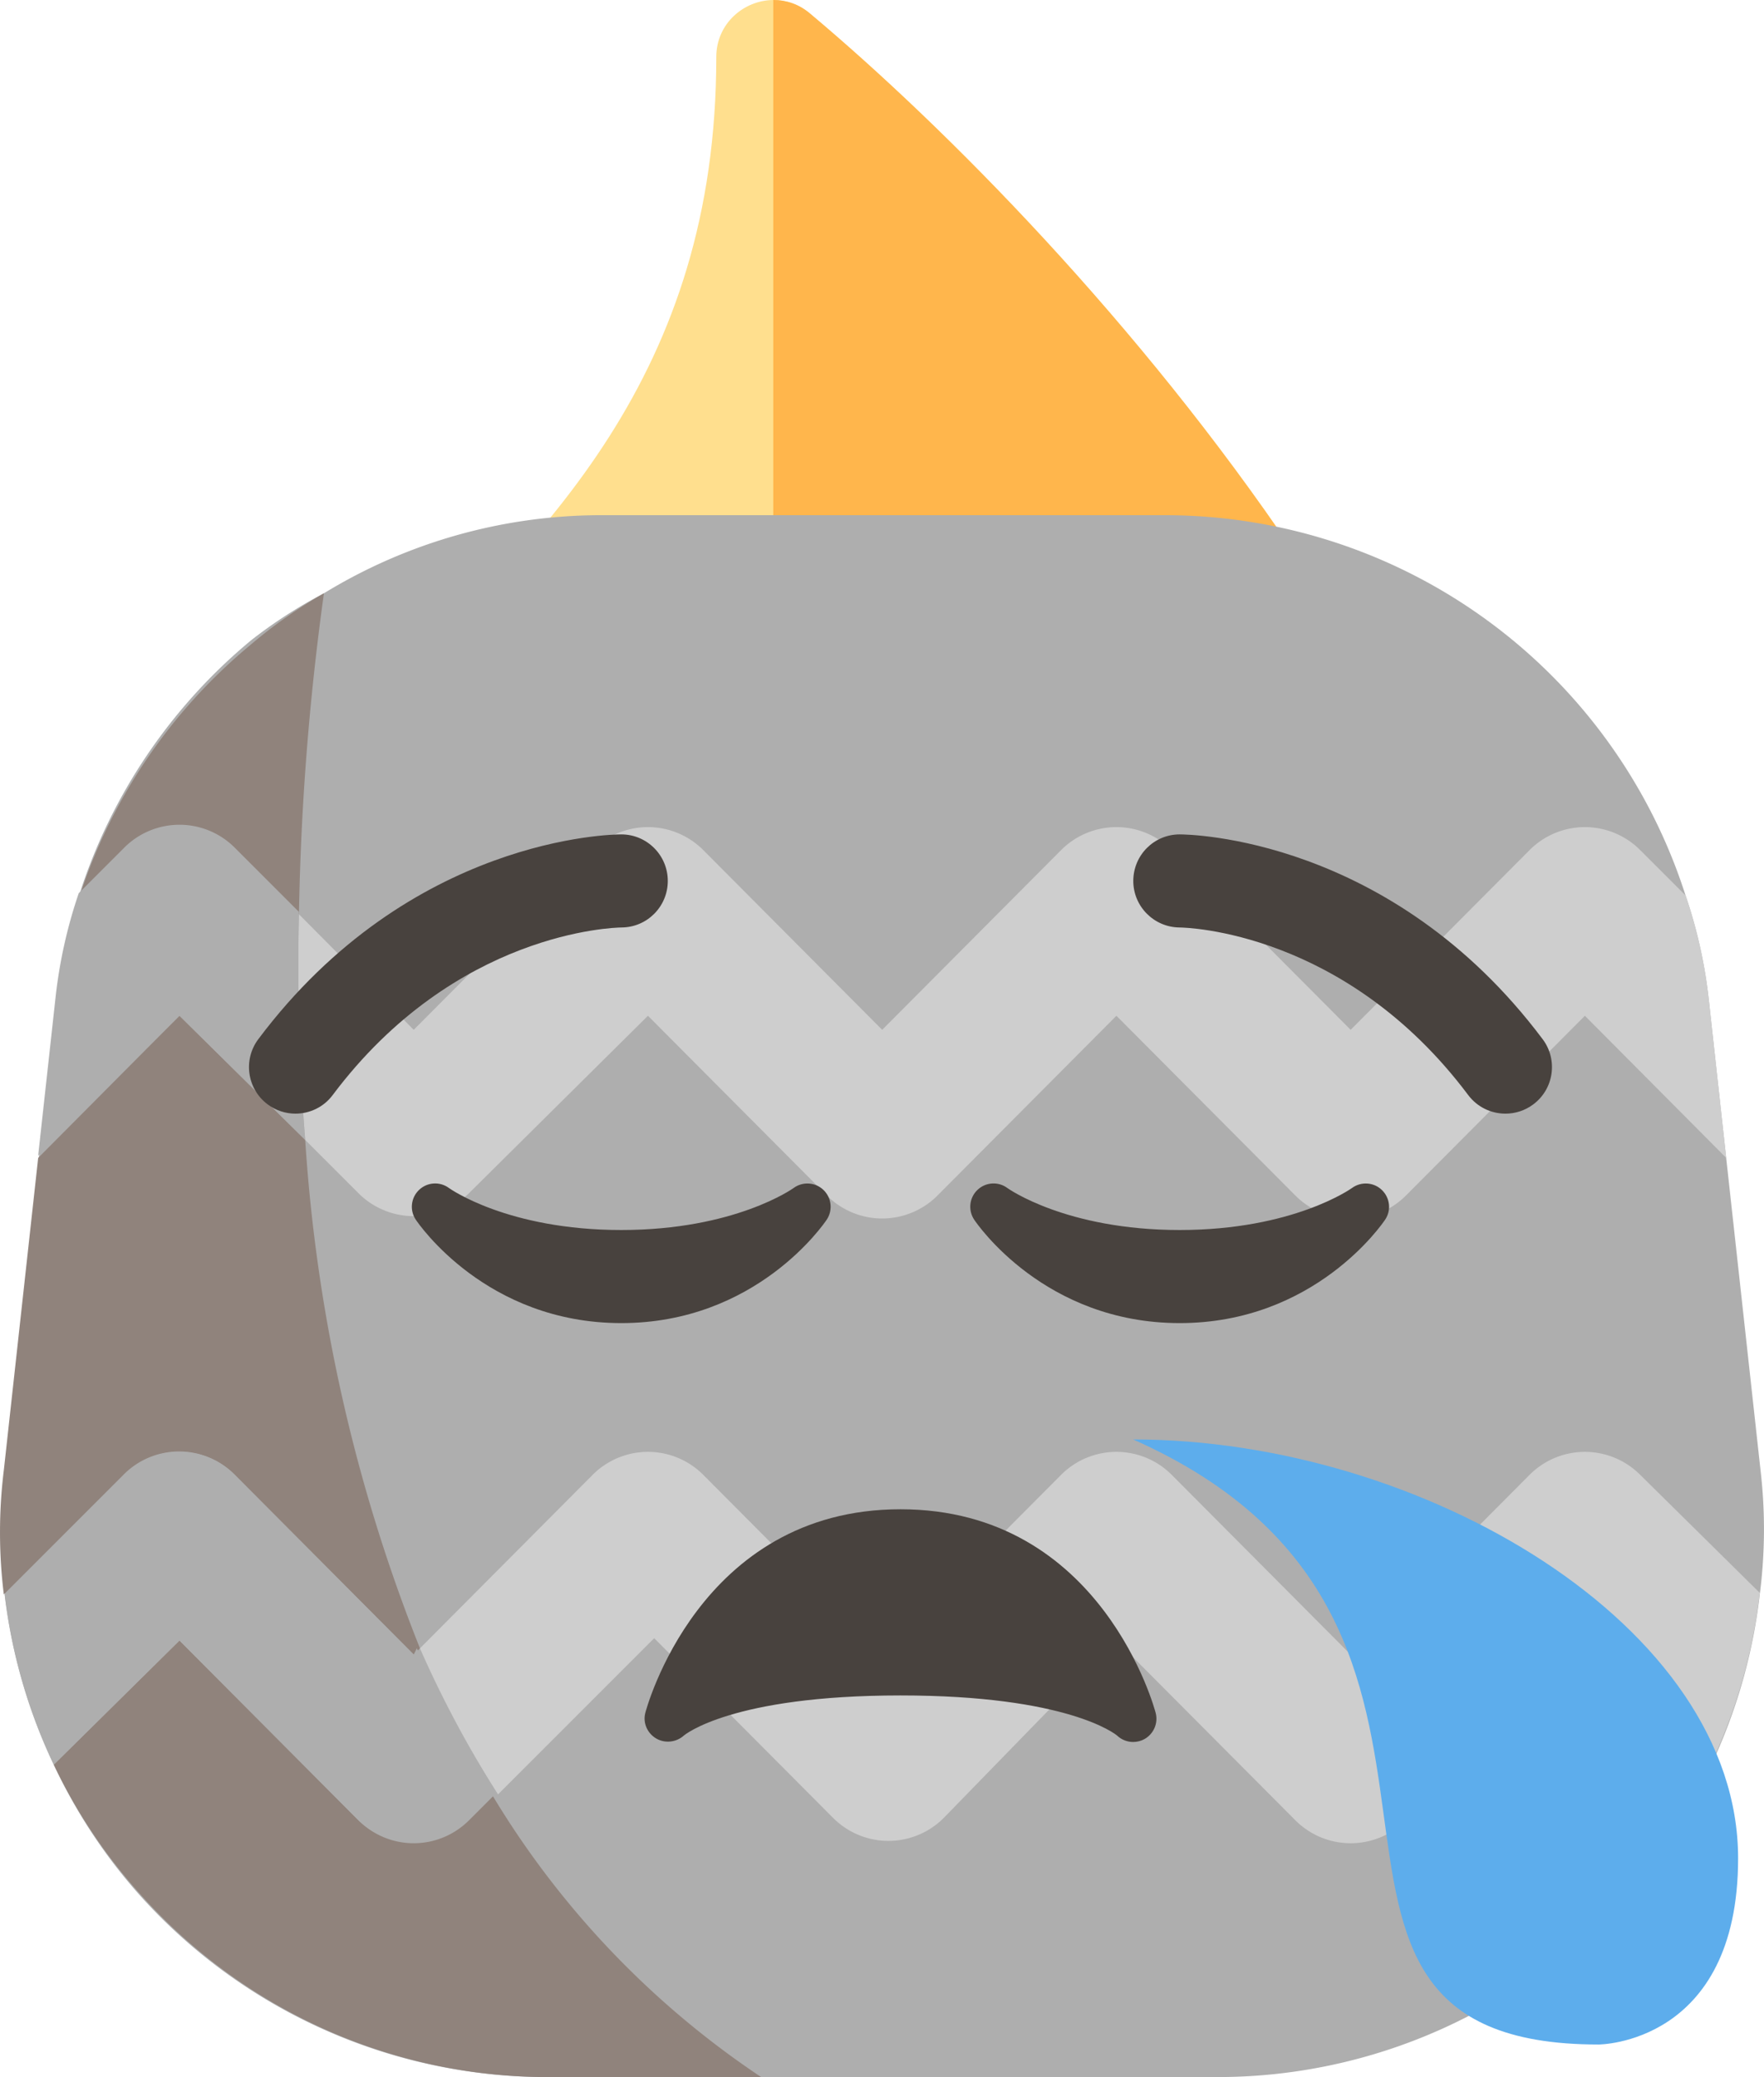 <svg version="1.1" viewBox="0 0 1000 1177.2" xmlns="http://www.w3.org/2000/svg"><g stroke-width="44.262"><path d="m459.17 7.614c-6.33-5.311-13.633-7.657-20.759-7.613-16.598 0.089-32.356 13.234-32.356 32.356 0 358.7-388 373.39-388 715.67 0 208.92 199.89 344.58 208.39 350.25 24.964 16.643 57.231-6.949 48.998-35.764-50.68-177.49-44.926-361.8 91.844-486.79-24.477 90.294-2.877 163.28 71.085 195.37 54.885 23.857 126.72 19.874 186.17 10.933 66.57 58.736 18.944 194.93-21.069 274.91-14.784 29.567 19.475 59.665 46.873 41.385 144.91-96.58 222.37-217.86 230.21-360.43 15.802-287.53-266.32-600.19-421.37-730.23z" fill="#ffdf8e"/><path d="m880.54 737.89c-7.834 142.57-85.293 263.85-230.21 360.43-27.398 18.28-61.613-11.818-46.873-41.385 40.013-79.981 87.639-216.18 21.069-274.91-59.444 8.941-131.24 12.88-186.17-10.933v-771.09c7.126-0.044 14.474 2.302 20.759 7.613 155.05 130.09 437.18 442.71 421.37 730.23z" fill="#ffb64c"/><path d="m997.61 903.7a309.83 309.83 0 0 1-27.885 97.376 304.97 304.97 0 0 1-48.688 73.032 309.83 309.83 0 0 1-230.61 103.13h-380.65a309.83 309.83 0 0 1-230.61-103.13 304.97 304.97 0 0 1-48.688-73.918 309.83 309.83 0 0 1-27.885-97.376 287.7 287.7 0 0 1 0-70.377l29.213-265.57a275.75 275.75 0 0 1 13.279-60.196 309.83 309.83 0 0 1 97.376-143.85 270.44 270.44 0 0 1 41.164-26.557 301.42 301.42 0 0 1 155.8-44.262h321.34a309.83 309.83 0 0 1 294.78 215.56 275.75 275.75 0 0 1 13.279 60.196l29.213 265.57a287.7 287.7 0 0 1-0.443 70.377z" fill="#aeaeae"/><path d="m133.18 835.98 101.36 101.8 3.541-3.541a940.57 940.57 0 0 1-65.065-288.15l-71.262-70.377-80.114 80.557-19.475 177.05a287.7 287.7 0 0 0 0 70.377l67.721-67.721a44.262 44.262 0 0 1 63.295 0zm69.934 195.64-101.36-101.8-71.262 70.377a304.97 304.97 0 0 0 48.688 73.032 309.83 309.83 0 0 0 230.61 104.02h121.72a504.59 504.59 0 0 1-152.7-160.23l-14.606 14.606a44.262 44.262 0 0 1-61.082 0zm-69.934-549.73 36.295 36.295a1504.9 1504.9 0 0 1 14.164-181.92 270.44 270.44 0 0 0-41.606 29.213 309.83 309.83 0 0 0-97.376 143.85l25.672-25.672a44.262 44.262 0 0 1 62.852-1.77z" fill="#90837c"/><path d="m173.01 646.09 30.098 30.098a44.262 44.262 0 0 0 62.852 0l101.36-100.47 101.36 101.8a44.262 44.262 0 0 0 62.852 0l101.36-101.8 101.36 101.8a44.262 44.262 0 0 0 62.852 0l101.36-101.8 80.114 80.557-9.738-88.524a275.75 275.75 0 0 0-13.279-60.196l-25.672-25.672a44.262 44.262 0 0 0-62.852 0l-101.36 101.8-101.36-101.8a44.262 44.262 0 0 0-62.852 0l-101.36 101.8-101.36-101.8a44.262 44.262 0 0 0-62.852 0l-101.36 101.8-65.065-65.508a1272.1 1272.1 0 0 0 3.541 127.92z" fill="#cecece"/><path d="m173.01 646.09c-3.541-44.262-4.426-88.524-3.541-129.25l-36.295-36.295a44.262 44.262 0 0 0-62.852 0l-25.672 25.672a275.75 275.75 0 0 0-13.279 60.196l-9.738 88.524 80.114-79.229z" fill="#aeaeae"/><path d="m929.89 835.98a44.262 44.262 0 0 0-62.852 0l-101.36 101.8-101.36-101.8a44.262 44.262 0 0 0-62.852 0l-101.36 101.8-101.36-101.8a44.262 44.262 0 0 0-62.852 0l-97.819 98.262a609.05 609.05 0 0 0 44.262 82.77l88.524-88.524 101.36 101.8a44.262 44.262 0 0 0 62.852 0l97.819-100.47 101.36 101.8a44.262 44.262 0 0 0 62.852 0l101.36-101.8 71.262 70.377a309.83 309.83 0 0 0 27.885-97.376z" fill="#cecece"/><path d="m234.54 937.78-101.36-101.8a44.262 44.262 0 0 0-62.852 0l-67.721 67.721a309.83 309.83 0 0 0 27.885 96.491l71.262-70.377 101.36 101.8a44.262 44.262 0 0 0 62.852 0l14.606-14.606a609.05 609.05 0 0 1-44.262-82.77z" fill="#aeaeae"/></g><path d="m655.17 970.94c-0.29-1.161-30.205-115.52-144.69-115.52s-144.4 114.36-144.69 115.52c-1.398 5.619 1.161 11.37 6.12 14.351 4.959 2.954 11.422 2.269 15.722-1.583 0.237-0.211 26.723-22.766 122.85-22.766 94.703 0 121.8 21.895 122.82 22.766 2.506 2.374 5.777 3.614 9.075 3.614 2.216 0 4.458-0.554 6.489-1.688 5.17-2.954 7.756-8.943 6.305-14.694zm-205.29-297.59c-0.343 0.237-33.291 23.795-97.684 23.795-64.419 0-97.341-23.557-97.605-23.742-5.118-3.851-12.293-3.482-16.989 0.976-4.669 4.405-5.487 11.554-1.899 16.909 1.609 2.374 39.965 58.616 116.49 58.616 76.501 0 114.88-56.242 116.49-58.642 3.535-5.329 2.744-12.398-1.873-16.83-4.643-4.458-11.844-4.854-16.936-1.082zm333.49 1.108c-4.616-4.458-11.792-4.907-16.962-1.108-0.317 0.237-33.291 23.795-97.658 23.795-64.393 0-97.341-23.557-97.605-23.742-5.091-3.851-12.293-3.482-16.989 0.976-4.669 4.405-5.461 11.554-1.899 16.909 1.609 2.374 39.965 58.616 116.49 58.616 76.501 0 114.88-56.242 116.49-58.642 3.561-5.302 2.744-12.372-1.873-16.804zm70.065-43.263c-8.046 0-15.933-3.64-21.13-10.552-69.669-92.883-159.89-94.941-163.71-94.967-14.509-0.158-26.221-12.029-26.142-26.512 0.079-14.535 11.792-26.248 26.301-26.248 4.854 0 119.68 1.319 205.76 116.07 8.758 11.66 6.384 28.2-5.276 36.932-4.748 3.561-10.288 5.276-15.801 5.276zm-685.93 0c-5.487 0-11.053-1.715-15.801-5.276-11.66-8.732-14.008-25.272-5.276-36.932 86.051-114.75 200.91-116.07 205.76-116.07 14.562 0 26.38 11.818 26.38 26.38 0 14.535-11.739 26.327-26.274 26.38-4.115 0.053-94.149 2.269-163.69 94.967-5.144 6.912-13.084 10.552-21.104 10.552z" fill="#48423e" stroke-width="26.38"/><path d="m642.38 815.85c163.84 0 342.94 105.52 342.94 237.42 0 105.52-79.139 105.52-79.139 105.52-211.04 0-26.38-237.42-263.8-342.94z" fill="#5dadec" stroke-width="26.38"/></svg>

